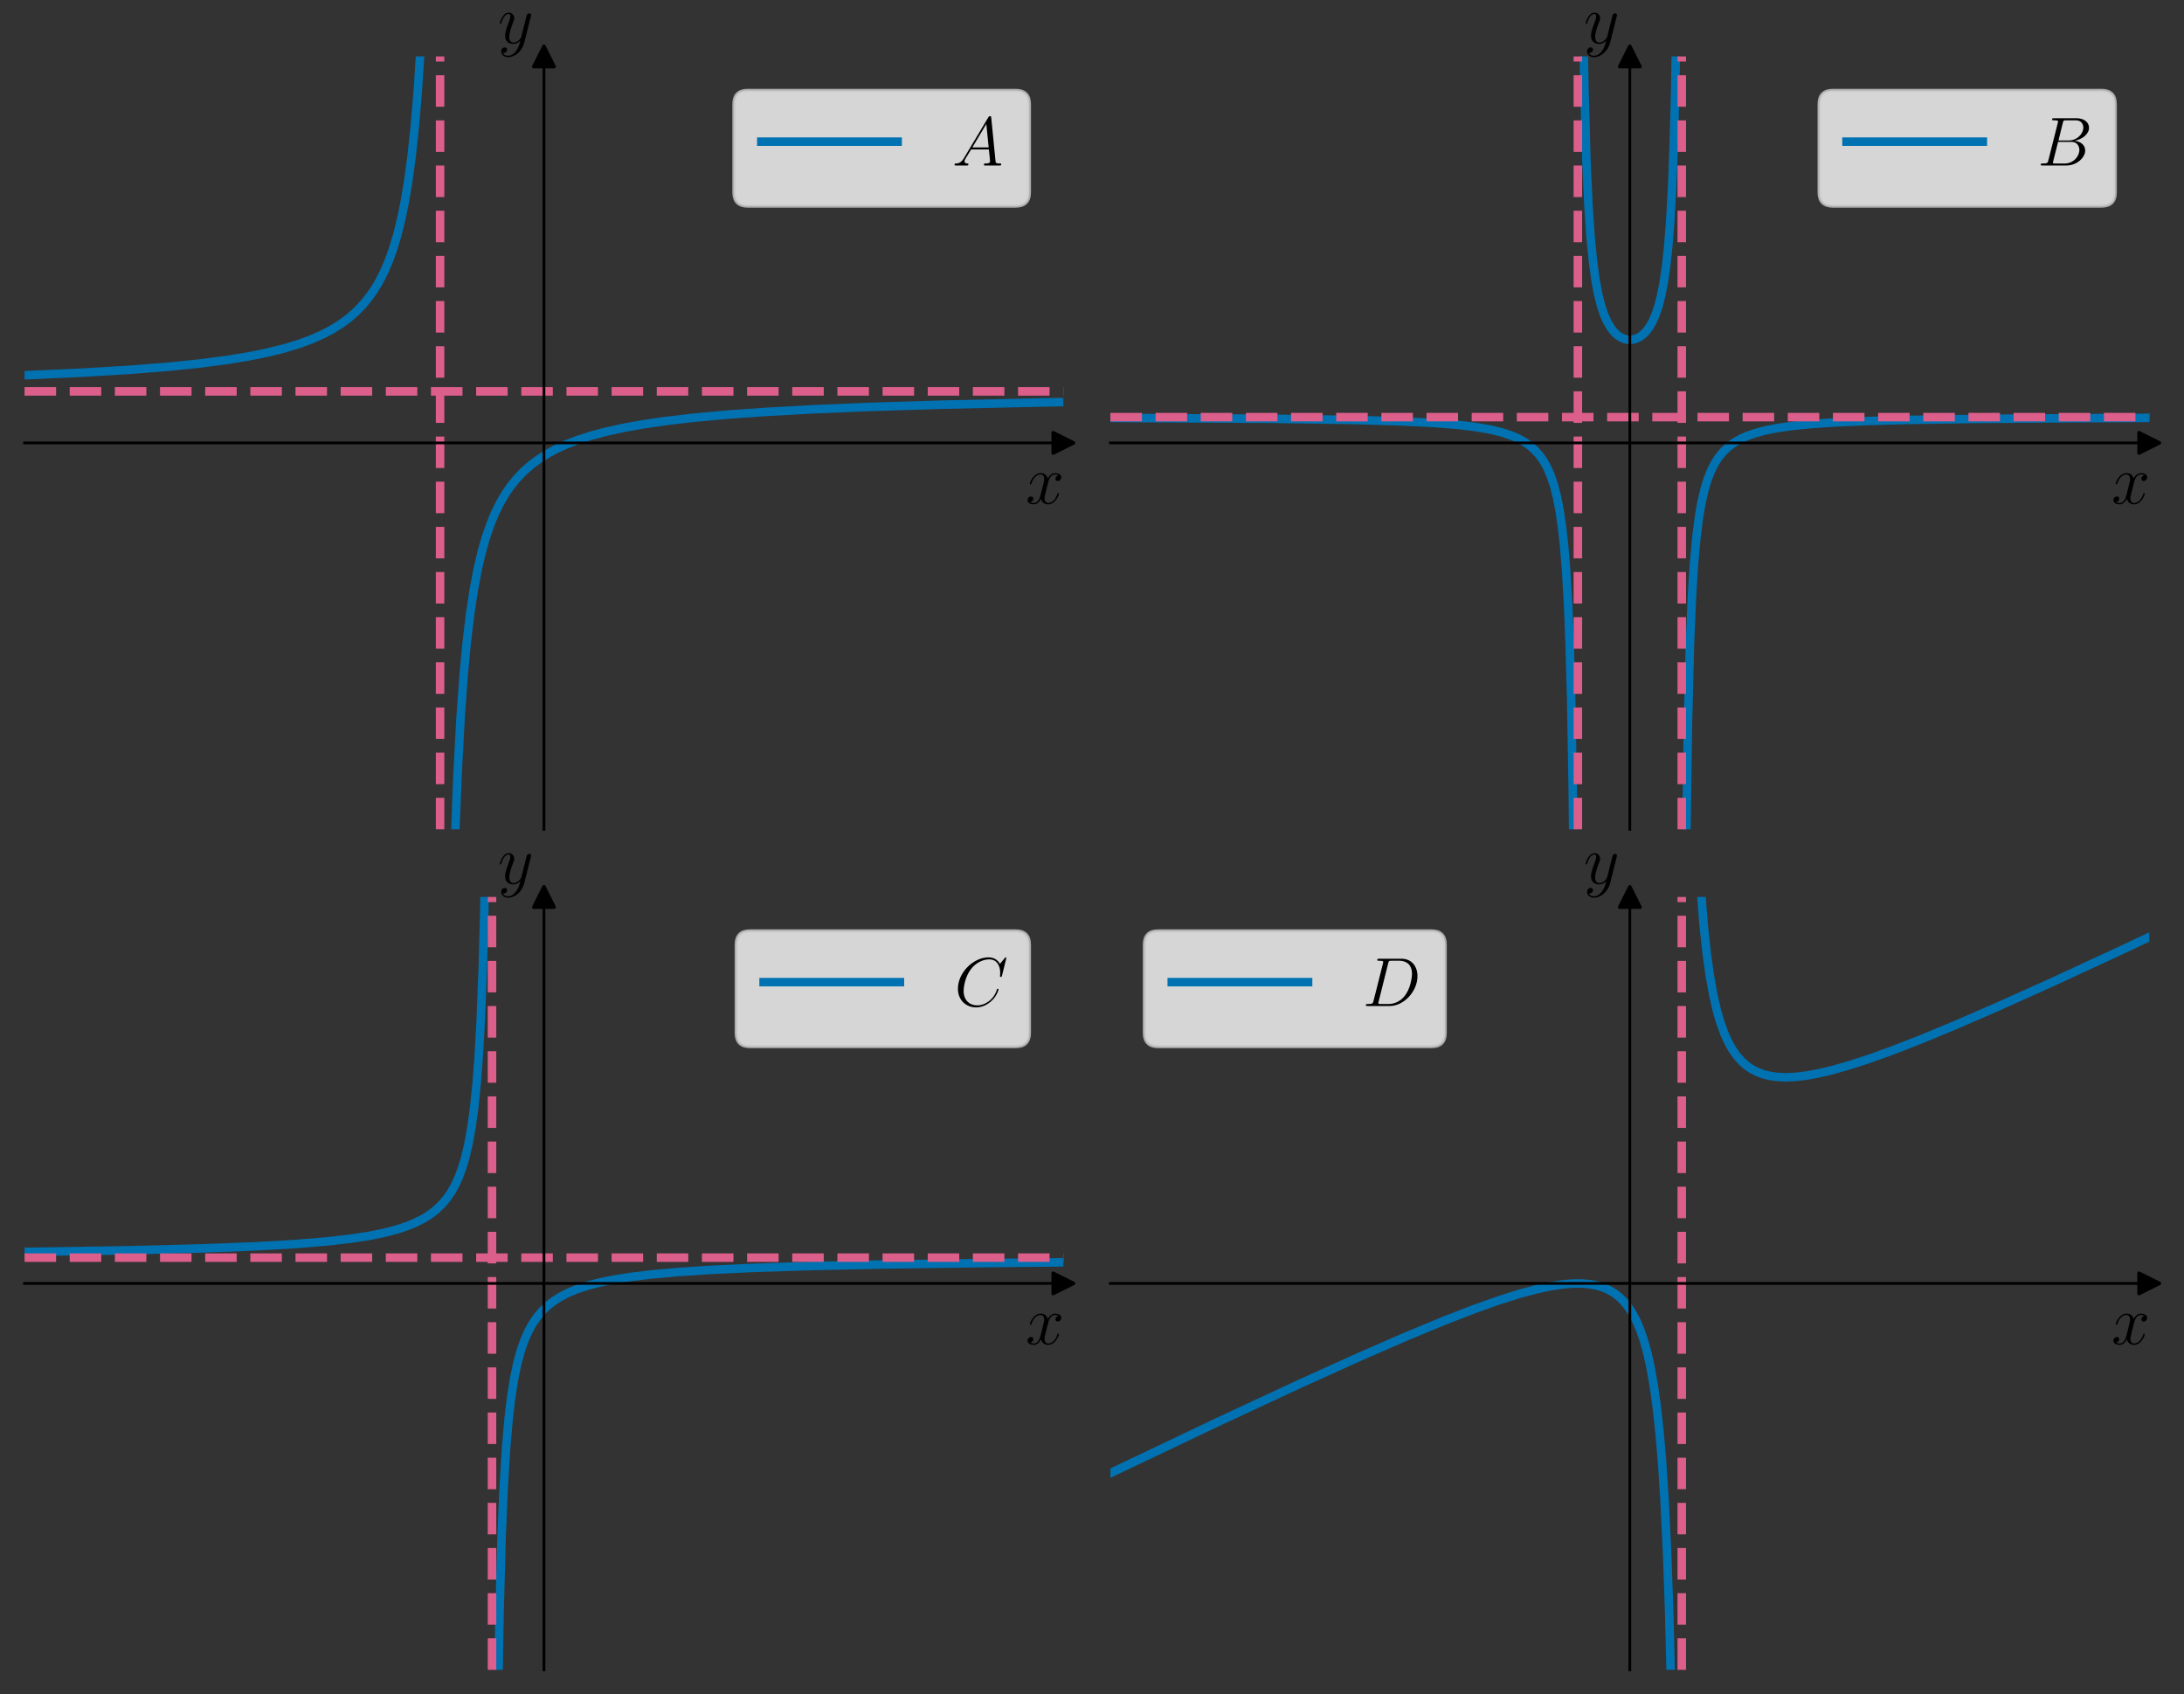 <?xml version="1.0" encoding="utf-8" standalone="no"?>
<!DOCTYPE svg PUBLIC "-//W3C//DTD SVG 1.1//EN"
  "http://www.w3.org/Graphics/SVG/1.1/DTD/svg11.dtd">
<svg xmlns:xlink="http://www.w3.org/1999/xlink" width="640.8pt" height="497.12pt" viewBox="0 0 640.8 497.12" xmlns="http://www.w3.org/2000/svg" version="1.1">
 <rect x="0" y="0" width="640.8" height="497.12" fill="#333333" stroke="none"/>
 <defs>
  <style type="text/css">*{stroke-linejoin: round; stroke-linecap: butt}</style>
 </defs>
 <g id="figure_1">
  <g id="patch_1">
   <path d="M 0 497.12 
L 640.8 497.12 
L 640.8 0 
L 0 0 
L 0 497.12 
z
" style="fill: none"/>
  </g>
  <g id="axes_1">
   <g id="patch_2">
    <path d="M 7.2 243.32 
L 312 243.32 
L 312 16.556 
L 7.2 16.556 
L 7.2 243.32 
z
" style="fill: none"/>
   </g>
   <g id="matplotlib.axis_1">
    <g id="text_1">
     <!-- $x$ -->
     <g transform="translate(300.913 147.775) scale(0.2 -0.2)">
      <defs>
       <path id="CMMI12-78" d="M 3034 2606 
C 2829 2567 2752 2414 2752 2293 
C 2752 2139 2874 2088 2963 2088 
C 3155 2088 3290 2254 3290 2427 
C 3290 2695 2982 2816 2714 2816 
C 2323 2816 2106 2433 2048 2312 
C 1901 2816 1504 2816 1389 2816 
C 736 2816 390 1980 390 1839 
C 390 1814 416 1782 461 1782 
C 512 1782 525 1820 538 1846 
C 755 2555 1184 2689 1370 2689 
C 1658 2689 1715 2420 1715 2267 
C 1715 2127 1677 1980 1600 1673 
L 1382 798 
C 1286 415 1101 64 762 64 
C 730 64 570 64 435 147 
C 666 192 717 383 717 460 
C 717 588 621 664 499 664 
C 346 664 179 530 179 326 
C 179 57 480 -64 755 -64 
C 1062 -64 1280 179 1414 441 
C 1517 64 1837 -64 2074 -64 
C 2726 -64 3072 773 3072 913 
C 3072 945 3046 971 3008 971 
C 2950 971 2944 939 2925 888 
C 2752 326 2381 64 2093 64 
C 1869 64 1747 230 1747 492 
C 1747 632 1773 734 1875 1156 
L 2099 2024 
C 2195 2408 2413 2689 2707 2689 
C 2720 2689 2899 2689 3034 2606 
z
" transform="scale(0.016)"/>
      </defs>
      <use xlink:href="#CMMI12-78" transform="scale(0.996)"/>
     </g>
    </g>
   </g>
   <g id="matplotlib.axis_2">
    <g id="text_2">
     <!-- $y$ -->
     <g transform="translate(146.087 12.681) scale(0.2 -0.2)">
      <defs>
       <path id="CMMI12-79" d="M 1683 -700 
C 1510 -939 1261 -1152 947 -1152 
C 870 -1152 563 -1152 467 -889 
C 486 -895 518 -895 531 -895 
C 723 -895 851 -729 851 -582 
C 851 -435 730 -384 634 -384 
C 531 -384 307 -458 307 -759 
C 307 -1071 582 -1286 947 -1286 
C 1587 -1286 2234 -700 2413 6 
L 3040 2485 
C 3046 2517 3059 2556 3059 2594 
C 3059 2689 2982 2753 2886 2753 
C 2829 2753 2694 2727 2643 2535 
L 2170 658 
C 2138 543 2138 530 2086 460 
C 1958 281 1747 64 1440 64 
C 1082 64 1050 415 1050 588 
C 1050 952 1222 1443 1395 1903 
C 1466 2088 1504 2178 1504 2305 
C 1504 2574 1312 2816 998 2816 
C 410 2816 173 1890 173 1839 
C 173 1814 198 1782 243 1782 
C 301 1782 307 1807 333 1897 
C 486 2433 730 2689 979 2689 
C 1037 2689 1146 2689 1146 2478 
C 1146 2312 1075 2127 979 1884 
C 666 1047 666 837 666 683 
C 666 77 1101 -64 1421 -64 
C 1606 -64 1837 -6 2061 230 
L 2067 224 
C 1971 -147 1907 -392 1683 -700 
z
" transform="scale(0.016)"/>
      </defs>
      <use xlink:href="#CMMI12-79" transform="scale(0.996)"/>
     </g>
    </g>
   </g>
   <g id="line2d_1">
    <defs>
     <path id="m1009e20842" d="M 3 0 
L -3 -3 
L -3 3 
z
" style="stroke: #000000; stroke-linejoin: miter"/>
    </defs>
    <g>
     <use xlink:href="#m1009e20842" x="312" y="129.938" style="stroke: #000000; stroke-linejoin: miter"/>
    </g>
   </g>
   <g id="line2d_2">
    <defs>
     <path id="m6cdc236e79" d="M 0 -3 
L -3 3 
L 3 3 
z
" style="stroke: #000000; stroke-linejoin: miter"/>
    </defs>
    <g>
     <use xlink:href="#m6cdc236e79" x="159.6" y="16.556" style="stroke: #000000; stroke-linejoin: miter"/>
    </g>
   </g>
   <g id="line2d_3">
    <path d="M 7.088 110.101 
L 24.357 109.323 
L 38.201 108.485 
L 49.515 107.585 
L 58.744 106.636 
L 66.485 105.625 
L 73.035 104.551 
L 78.543 103.432 
L 83.307 102.248 
L 87.475 100.99 
L 91.197 99.633 
L 94.472 98.197 
L 97.3 96.719 
L 99.831 95.155 
L 102.213 93.414 
L 104.297 91.617 
L 106.232 89.655 
L 108.018 87.525 
L 109.656 85.229 
L 111.145 82.778 
L 112.633 79.885 
L 113.973 76.794 
L 115.313 73.105 
L 116.504 69.167 
L 117.695 64.408 
L 118.737 59.349 
L 119.779 53.161 
L 120.821 45.419 
L 121.714 37.049 
L 122.607 26.383 
L 123.352 14.971 
L 124.146 -1 
M 130.625 498.12 
L 130.944 430.67 
L 131.539 352.922 
L 132.135 305.89 
L 132.73 274.373 
L 133.474 247.099 
L 134.219 227.789 
L 135.112 210.949 
L 136.005 198.478 
L 136.898 188.871 
L 137.94 180.123 
L 138.982 173.223 
L 140.173 166.93 
L 141.364 161.862 
L 142.555 157.692 
L 143.895 153.805 
L 145.235 150.563 
L 146.723 147.541 
L 148.212 144.989 
L 149.849 142.606 
L 151.636 140.402 
L 153.571 138.377 
L 155.655 136.527 
L 157.888 134.842 
L 160.419 133.223 
L 163.098 131.772 
L 166.076 130.406 
L 169.499 129.085 
L 173.37 127.837 
L 177.687 126.68 
L 182.748 125.561 
L 188.554 124.512 
L 195.402 123.51 
L 203.441 122.571 
L 212.968 121.69 
L 224.43 120.864 
L 238.275 120.097 
L 255.394 119.382 
L 276.682 118.724 
L 303.775 118.118 
L 312.112 117.968 
L 312.112 117.968 
" clip-path="url(#pe1420a20df)" style="fill: none; stroke: #0072b2; stroke-width: 2.5; stroke-linecap: square"/>
   </g>
   <g id="line2d_4">
    <path d="M 129.12 243.32 
L 129.12 16.556 
" clip-path="url(#pe1420a20df)" style="fill: none; stroke-dasharray: 9.25,4; stroke-dashoffset: 0; stroke: #dc5e8b; stroke-width: 2.5"/>
   </g>
   <g id="line2d_5">
    <path d="M 7.2 114.821 
L 312 114.821 
" clip-path="url(#pe1420a20df)" style="fill: none; stroke-dasharray: 9.25,4; stroke-dashoffset: 0; stroke: #dc5e8b; stroke-width: 2.5"/>
   </g>
   <g id="patch_3">
    <path d="M 159.6 243.32 
L 159.6 16.556 
" style="fill: none; stroke: #000000; stroke-width: 0.8; stroke-linejoin: miter; stroke-linecap: square"/>
   </g>
   <g id="patch_4">
    <path d="M 312 243.32 
L 312 16.556 
" style="fill: none"/>
   </g>
   <g id="patch_5">
    <path d="M 7.2 129.938 
L 312 129.938 
" style="fill: none; stroke: #000000; stroke-width: 0.8; stroke-linejoin: miter; stroke-linecap: square"/>
   </g>
   <g id="patch_6">
    <path d="M 7.2 16.556 
L 312 16.556 
" style="fill: none"/>
   </g>
   <g id="legend_1">
    <g id="patch_7">
     <path d="M 219.374 60.432 
L 298 60.432 
Q 302 60.432 302 56.432 
L 302 30.556 
Q 302 26.556 298 26.556 
L 219.374 26.556 
Q 215.374 26.556 215.374 30.556 
L 215.374 56.432 
Q 215.374 60.432 219.374 60.432 
z
" style="fill: #ffffff; opacity: 0.8; stroke: #cccccc; stroke-linejoin: miter"/>
    </g>
    <g id="line2d_6">
     <path d="M 223.374 41.556 
L 243.374 41.556 
L 263.374 41.556 
" style="fill: none; stroke: #0072b2; stroke-width: 2.5; stroke-linecap: square"/>
    </g>
    <g id="text_3">
     <!-- $A$ -->
     <g transform="translate(279.374 48.556) scale(0.2 -0.2)">
      <defs>
       <path id="CMMI12-41" d="M 1088 691 
C 864 314 646 186 339 186 
C 269 180 218 180 218 58 
C 218 24 250 0 294 0 
C 410 0 698 0 813 0 
C 998 0 1203 0 1382 0 
C 1421 0 1498 0 1498 122 
C 1498 180 1446 186 1408 186 
C 1261 186 1139 236 1139 388 
C 1139 476 1178 546 1261 685 
L 1747 1479 
L 3379 1479 
C 3386 1423 3386 1373 3392 1316 
C 3411 1152 3488 495 3488 376 
C 3488 186 3162 186 3059 186 
C 2989 186 2918 186 2918 70 
C 2918 0 2976 0 3014 0 
C 3123 0 3251 0 3360 0 
L 3725 0 
C 4115 0 4397 0 4403 0 
C 4448 0 4518 0 4518 122 
C 4518 186 4461 186 4365 186 
C 4013 186 4006 244 3987 434 
L 3597 4404 
C 3584 4531 3558 4544 3488 4544 
C 3424 4544 3386 4531 3328 4435 
L 1088 691 
z
M 1856 1664 
L 3142 3819 
L 3360 1664 
L 1856 1664 
z
" transform="scale(0.016)"/>
      </defs>
      <use xlink:href="#CMMI12-41" transform="scale(0.996)"/>
     </g>
    </g>
   </g>
  </g>
  <g id="axes_2">
   <g id="patch_8">
    <path d="M 325.8 243.32 
L 630.6 243.32 
L 630.6 16.556 
L 325.8 16.556 
L 325.8 243.32 
z
" style="fill: none"/>
   </g>
   <g id="matplotlib.axis_3">
    <g id="text_4">
     <!-- $x$ -->
     <g transform="translate(619.513 147.775) scale(0.2 -0.2)">
      <use xlink:href="#CMMI12-78" transform="scale(0.996)"/>
     </g>
    </g>
   </g>
   <g id="matplotlib.axis_4">
    <g id="text_5">
     <!-- $y$ -->
     <g transform="translate(464.687 12.681) scale(0.2 -0.2)">
      <use xlink:href="#CMMI12-79" transform="scale(0.996)"/>
     </g>
    </g>
   </g>
   <g id="line2d_7">
    <g>
     <use xlink:href="#m1009e20842" x="630.6" y="129.938" style="stroke: #000000; stroke-linejoin: miter"/>
    </g>
   </g>
   <g id="line2d_8">
    <g>
     <use xlink:href="#m6cdc236e79" x="478.2" y="16.556" style="stroke: #000000; stroke-linejoin: miter"/>
    </g>
   </g>
   <g id="line2d_9">
    <path d="M 325.688 122.608 
L 372.432 122.86 
L 396.25 123.192 
L 410.839 123.603 
L 420.664 124.09 
L 427.661 124.648 
L 433.02 125.291 
L 437.188 126.012 
L 440.463 126.798 
L 443.142 127.663 
L 445.375 128.611 
L 447.311 129.675 
L 448.948 130.828 
L 450.437 132.159 
L 451.777 133.683 
L 452.967 135.402 
L 454.01 137.303 
L 455.052 139.728 
L 455.945 142.402 
L 456.838 145.883 
L 457.582 149.692 
L 458.327 154.751 
L 458.922 160.166 
L 459.518 167.48 
L 460.113 177.887 
L 460.56 189.108 
L 461.006 205.49 
L 461.453 231.619 
L 461.75 259.788 
L 462.048 306.385 
L 462.346 398.215 
M 464.432 -1 
L 464.877 26.175 
L 465.472 47.416 
L 466.068 60.462 
L 466.663 69.263 
L 467.407 76.888 
L 468.152 82.263 
L 468.896 86.23 
L 469.789 89.771 
L 470.682 92.411 
L 471.576 94.42 
L 472.618 96.189 
L 473.66 97.494 
L 474.702 98.442 
L 475.744 99.098 
L 476.786 99.506 
L 477.828 99.689 
L 478.87 99.659 
L 479.912 99.413 
L 480.954 98.937 
L 481.996 98.203 
L 483.038 97.162 
L 483.931 95.968 
L 484.824 94.42 
L 485.718 92.411 
L 486.611 89.771 
L 487.355 86.899 
L 488.099 83.151 
L 488.844 78.109 
L 489.439 72.663 
L 490.035 65.254 
L 490.63 54.638 
L 491.077 43.116 
L 491.523 26.175 
L 491.968 -1 
M 494.054 398.215 
L 494.352 306.385 
L 494.798 244.157 
L 495.245 212.759 
L 495.84 189.108 
L 496.436 174.894 
L 497.031 165.422 
L 497.776 157.27 
L 498.52 151.535 
L 499.264 147.287 
L 500.158 143.457 
L 501.051 140.547 
L 502.093 137.934 
L 503.135 135.902 
L 504.326 134.076 
L 505.665 132.467 
L 507.005 131.194 
L 508.643 129.963 
L 510.429 128.91 
L 512.513 127.952 
L 514.895 127.106 
L 517.724 126.34 
L 521.147 125.646 
L 525.464 125.011 
L 530.824 124.455 
L 537.82 123.965 
L 547.199 123.542 
L 560.448 123.186 
L 580.098 122.898 
L 611.955 122.678 
L 630.712 122.608 
L 630.712 122.608 
" clip-path="url(#p396d7f8552)" style="fill: none; stroke: #0072b2; stroke-width: 2.5; stroke-linecap: square"/>
   </g>
   <g id="line2d_10">
    <path d="M 462.96 243.32 
L 462.96 16.556 
" clip-path="url(#p396d7f8552)" style="fill: none; stroke-dasharray: 9.25,4; stroke-dashoffset: 0; stroke: #dc5e8b; stroke-width: 2.5"/>
   </g>
   <g id="line2d_11">
    <path d="M 493.44 243.32 
L 493.44 16.556 
" clip-path="url(#p396d7f8552)" style="fill: none; stroke-dasharray: 9.25,4; stroke-dashoffset: 0; stroke: #dc5e8b; stroke-width: 2.5"/>
   </g>
   <g id="line2d_12">
    <path d="M 325.8 122.379 
L 630.6 122.379 
" clip-path="url(#p396d7f8552)" style="fill: none; stroke-dasharray: 9.25,4; stroke-dashoffset: 0; stroke: #dc5e8b; stroke-width: 2.5"/>
   </g>
   <g id="patch_9">
    <path d="M 478.2 243.32 
L 478.2 16.556 
" style="fill: none; stroke: #000000; stroke-width: 0.8; stroke-linejoin: miter; stroke-linecap: square"/>
   </g>
   <g id="patch_10">
    <path d="M 630.6 243.32 
L 630.6 16.556 
" style="fill: none"/>
   </g>
   <g id="patch_11">
    <path d="M 325.8 129.938 
L 630.6 129.938 
" style="fill: none; stroke: #000000; stroke-width: 0.8; stroke-linejoin: miter; stroke-linecap: square"/>
   </g>
   <g id="patch_12">
    <path d="M 325.8 16.556 
L 630.6 16.556 
" style="fill: none"/>
   </g>
   <g id="legend_2">
    <g id="patch_13">
     <path d="M 537.778 60.432 
L 616.6 60.432 
Q 620.6 60.432 620.6 56.432 
L 620.6 30.556 
Q 620.6 26.556 616.6 26.556 
L 537.778 26.556 
Q 533.778 26.556 533.778 30.556 
L 533.778 56.432 
Q 533.778 60.432 537.778 60.432 
z
" style="fill: #ffffff; opacity: 0.8; stroke: #cccccc; stroke-linejoin: miter"/>
    </g>
    <g id="line2d_13">
     <path d="M 541.778 41.556 
L 561.778 41.556 
L 581.778 41.556 
" style="fill: none; stroke: #0072b2; stroke-width: 2.5; stroke-linecap: square"/>
    </g>
    <g id="text_6">
     <!-- $B$ -->
     <g transform="translate(597.778 48.556) scale(0.2 -0.2)">
      <defs>
       <path id="CMMI12-42" d="M 2342 3921 
C 2400 4160 2426 4160 2675 4160 
L 3507 4160 
C 4230 4160 4230 3544 4230 3485 
C 4230 2966 3712 2304 2867 2304 
L 1946 2304 
L 2342 3921 
z
M 3424 2275 
C 4122 2402 4755 2886 4755 3473 
C 4755 3970 4314 4352 3590 4352 
L 1536 4352 
C 1414 4352 1357 4352 1357 4226 
C 1357 4160 1414 4160 1510 4160 
C 1901 4160 1901 4112 1901 4044 
C 1901 4032 1901 3993 1875 3897 
L 1011 472 
C 954 249 941 185 493 185 
C 371 185 307 185 307 70 
C 307 0 346 0 474 0 
L 2669 0 
C 3648 0 4403 739 4403 1383 
C 4403 1906 3942 2224 3424 2275 
z
M 2515 185 
L 1651 185 
C 1562 185 1549 185 1510 192 
C 1440 198 1434 211 1434 261 
C 1434 305 1446 343 1459 399 
L 1907 2176 
L 3110 2176 
C 3866 2176 3866 1483 3866 1433 
C 3866 828 3309 185 2515 185 
z
" transform="scale(0.016)"/>
      </defs>
      <use xlink:href="#CMMI12-42" transform="scale(0.996)"/>
     </g>
    </g>
   </g>
  </g>
  <g id="axes_3">
   <g id="patch_14">
    <path d="M 7.2 489.92 
L 312 489.92 
L 312 263.156 
L 7.2 263.156 
L 7.2 489.92 
z
" style="fill: none"/>
   </g>
   <g id="matplotlib.axis_5">
    <g id="text_7">
     <!-- $x$ -->
     <g transform="translate(300.913 394.375) scale(0.2 -0.2)">
      <use xlink:href="#CMMI12-78" transform="scale(0.996)"/>
     </g>
    </g>
   </g>
   <g id="matplotlib.axis_6">
    <g id="text_8">
     <!-- $y$ -->
     <g transform="translate(146.087 259.281) scale(0.2 -0.2)">
      <use xlink:href="#CMMI12-79" transform="scale(0.996)"/>
     </g>
    </g>
   </g>
   <g id="line2d_14">
    <g>
     <use xlink:href="#m1009e20842" x="312" y="376.538" style="stroke: #000000; stroke-linejoin: miter"/>
    </g>
   </g>
   <g id="line2d_15">
    <g>
     <use xlink:href="#m6cdc236e79" x="159.6" y="263.156" style="stroke: #000000; stroke-linejoin: miter"/>
    </g>
   </g>
   <g id="line2d_16">
    <path d="M 7.088 367.301 
L 38.201 366.809 
L 59.638 366.26 
L 75.119 365.652 
L 86.731 364.982 
L 95.514 364.263 
L 102.51 363.474 
L 108.018 362.64 
L 112.484 361.752 
L 116.206 360.796 
L 119.332 359.774 
L 122.012 358.67 
L 124.245 357.526 
L 126.18 356.307 
L 127.966 354.926 
L 129.604 353.366 
L 131.092 351.614 
L 132.432 349.664 
L 133.623 347.521 
L 134.665 345.215 
L 135.707 342.353 
L 136.6 339.288 
L 137.494 335.426 
L 138.387 330.408 
L 139.131 324.918 
L 139.875 317.605 
L 140.471 309.739 
L 141.066 299.029 
L 141.662 283.591 
L 142.108 266.655 
L 142.555 241.337 
L 143.002 199.373 
L 143.299 151.764 
L 143.597 66.997 
L 143.735 -1 
M 146.145 498.12 
L 146.574 473.024 
L 147.17 450.975 
L 147.765 436.637 
L 148.51 424.501 
L 149.254 416.057 
L 149.998 409.842 
L 150.891 404.254 
L 151.785 400.01 
L 152.827 396.191 
L 153.869 393.209 
L 155.06 390.512 
L 156.251 388.355 
L 157.59 386.393 
L 159.079 384.632 
L 160.716 383.065 
L 162.503 381.678 
L 164.438 380.454 
L 166.671 379.306 
L 169.202 378.254 
L 172.179 377.261 
L 175.752 376.319 
L 179.92 375.458 
L 184.981 374.651 
L 191.085 373.91 
L 198.677 373.221 
L 208.204 372.588 
L 220.411 372.009 
L 236.488 371.48 
L 258.074 371.005 
L 287.996 370.583 
L 312.112 370.353 
L 312.112 370.353 
" clip-path="url(#p846d67ffe5)" style="fill: none; stroke: #0072b2; stroke-width: 2.5; stroke-linecap: square"/>
   </g>
   <g id="line2d_17">
    <path d="M 144.36 489.92 
L 144.36 263.156 
" clip-path="url(#p846d67ffe5)" style="fill: none; stroke-dasharray: 9.25,4; stroke-dashoffset: 0; stroke: #dc5e8b; stroke-width: 2.5"/>
   </g>
   <g id="line2d_18">
    <path d="M 7.2 368.979 
L 312 368.979 
" clip-path="url(#p846d67ffe5)" style="fill: none; stroke-dasharray: 9.25,4; stroke-dashoffset: 0; stroke: #dc5e8b; stroke-width: 2.5"/>
   </g>
   <g id="patch_15">
    <path d="M 159.6 489.92 
L 159.6 263.156 
" style="fill: none; stroke: #000000; stroke-width: 0.8; stroke-linejoin: miter; stroke-linecap: square"/>
   </g>
   <g id="patch_16">
    <path d="M 312 489.92 
L 312 263.156 
" style="fill: none"/>
   </g>
   <g id="patch_17">
    <path d="M 7.2 376.538 
L 312 376.538 
" style="fill: none; stroke: #000000; stroke-width: 0.8; stroke-linejoin: miter; stroke-linecap: square"/>
   </g>
   <g id="patch_18">
    <path d="M 7.2 263.156 
L 312 263.156 
" style="fill: none"/>
   </g>
   <g id="legend_3">
    <g id="patch_19">
     <path d="M 220.042 307.032 
L 298 307.032 
Q 302 307.032 302 303.032 
L 302 277.156 
Q 302 273.156 298 273.156 
L 220.042 273.156 
Q 216.042 273.156 216.042 277.156 
L 216.042 303.032 
Q 216.042 307.032 220.042 307.032 
z
" style="fill: #ffffff; opacity: 0.8; stroke: #cccccc; stroke-linejoin: miter"/>
    </g>
    <g id="line2d_19">
     <path d="M 224.042 288.156 
L 244.042 288.156 
L 264.042 288.156 
" style="fill: none; stroke: #0072b2; stroke-width: 2.5; stroke-linecap: square"/>
    </g>
    <g id="text_9">
     <!-- $C$ -->
     <g transform="translate(280.042 295.156) scale(0.2 -0.2)">
      <defs>
       <path id="CMMI12-43" d="M 4781 4423 
C 4781 4480 4736 4480 4723 4480 
C 4710 4480 4685 4480 4634 4416 
L 4192 3882 
C 3968 4264 3616 4480 3136 4480 
C 1754 4480 320 3088 320 1595 
C 320 533 1069 -128 2003 -128 
C 2515 -128 2963 88 3334 400 
C 3891 863 4058 1481 4058 1531 
C 4058 1588 4006 1588 3987 1588 
C 3930 1588 3923 1550 3910 1524 
C 3616 534 2752 57 2112 57 
C 1434 57 845 489 845 1391 
C 845 1595 909 2700 1632 3532 
C 1984 3939 2586 4295 3194 4295 
C 3898 4295 4211 3717 4211 3068 
C 4211 2903 4192 2764 4192 2738 
C 4192 2681 4256 2681 4275 2681 
C 4346 2681 4352 2687 4378 2801 
L 4781 4423 
z
" transform="scale(0.016)"/>
      </defs>
      <use xlink:href="#CMMI12-43" transform="scale(0.996)"/>
     </g>
    </g>
   </g>
  </g>
  <g id="axes_4">
   <g id="patch_20">
    <path d="M 325.8 489.92 
L 630.6 489.92 
L 630.6 263.156 
L 325.8 263.156 
L 325.8 489.92 
z
" style="fill: none"/>
   </g>
   <g id="matplotlib.axis_7">
    <g id="text_10">
     <!-- $x$ -->
     <g transform="translate(619.513 394.375) scale(0.2 -0.2)">
      <use xlink:href="#CMMI12-78" transform="scale(0.996)"/>
     </g>
    </g>
   </g>
   <g id="matplotlib.axis_8">
    <g id="text_11">
     <!-- $y$ -->
     <g transform="translate(464.687 259.281) scale(0.2 -0.2)">
      <use xlink:href="#CMMI12-79" transform="scale(0.996)"/>
     </g>
    </g>
   </g>
   <g id="line2d_20">
    <g>
     <use xlink:href="#m1009e20842" x="630.6" y="376.538" style="stroke: #000000; stroke-linejoin: miter"/>
    </g>
   </g>
   <g id="line2d_21">
    <g>
     <use xlink:href="#m6cdc236e79" x="478.2" y="263.156" style="stroke: #000000; stroke-linejoin: miter"/>
    </g>
   </g>
   <g id="line2d_22">
    <path d="M 325.688 432.252 
L 357.694 417.025 
L 381.215 406.071 
L 398.93 398.054 
L 412.774 392.024 
L 423.641 387.524 
L 432.424 384.118 
L 439.57 381.575 
L 445.524 379.685 
L 450.437 378.347 
L 454.605 377.43 
L 458.178 376.86 
L 461.304 376.58 
L 463.983 376.556 
L 466.365 376.751 
L 468.449 377.136 
L 470.385 377.724 
L 472.022 378.44 
L 473.66 379.409 
L 475.148 380.566 
L 476.488 381.893 
L 477.828 383.561 
L 479.019 385.407 
L 480.21 387.693 
L 481.252 390.154 
L 482.294 393.171 
L 483.336 396.918 
L 484.229 400.897 
L 485.122 405.826 
L 486.015 412.047 
L 486.909 420.091 
L 487.653 428.796 
L 488.397 440.179 
L 489.142 455.632 
L 489.737 472.575 
L 490.373 498.12 
M 494.772 -1 
L 495.096 67.25 
L 495.543 126.122 
L 496.138 174.188 
L 496.734 204.768 
L 497.478 230.187 
L 498.222 247.579 
L 498.967 260.186 
L 499.86 271.343 
L 500.753 279.667 
L 501.646 286.082 
L 502.688 291.892 
L 503.73 296.421 
L 504.772 300.021 
L 505.963 303.297 
L 507.154 305.902 
L 508.345 307.996 
L 509.685 309.881 
L 511.025 311.378 
L 512.513 312.684 
L 514.002 313.695 
L 515.639 314.536 
L 517.426 315.196 
L 519.361 315.67 
L 521.594 315.973 
L 523.976 316.068 
L 526.655 315.956 
L 529.782 315.599 
L 533.354 314.962 
L 537.522 313.986 
L 542.435 312.598 
L 548.241 310.714 
L 555.088 308.252 
L 563.425 305.008 
L 573.548 300.819 
L 586.052 295.393 
L 601.683 288.359 
L 621.631 279.128 
L 630.712 274.862 
L 630.712 274.862 
" clip-path="url(#p13d65b6de5)" style="fill: none; stroke: #0072b2; stroke-width: 2.5; stroke-linecap: square"/>
   </g>
   <g id="line2d_23">
    <path d="M 493.44 489.92 
L 493.44 263.156 
" clip-path="url(#p13d65b6de5)" style="fill: none; stroke-dasharray: 9.25,4; stroke-dashoffset: 0; stroke: #dc5e8b; stroke-width: 2.5"/>
   </g>
   <g id="patch_21">
    <path d="M 478.2 489.92 
L 478.2 263.156 
" style="fill: none; stroke: #000000; stroke-width: 0.8; stroke-linejoin: miter; stroke-linecap: square"/>
   </g>
   <g id="patch_22">
    <path d="M 630.6 489.92 
L 630.6 263.156 
" style="fill: none"/>
   </g>
   <g id="patch_23">
    <path d="M 325.8 376.538 
L 630.6 376.538 
" style="fill: none; stroke: #000000; stroke-width: 0.8; stroke-linejoin: miter; stroke-linecap: square"/>
   </g>
   <g id="patch_24">
    <path d="M 325.8 263.156 
L 630.6 263.156 
" style="fill: none"/>
   </g>
   <g id="legend_4">
    <g id="patch_25">
     <path d="M 339.8 307.032 
L 419.999 307.032 
Q 423.999 307.032 423.999 303.032 
L 423.999 277.156 
Q 423.999 273.156 419.999 273.156 
L 339.8 273.156 
Q 335.8 273.156 335.8 277.156 
L 335.8 303.032 
Q 335.8 307.032 339.8 307.032 
z
" style="fill: #ffffff; opacity: 0.8; stroke: #cccccc; stroke-linejoin: miter"/>
    </g>
    <g id="line2d_24">
     <path d="M 343.8 288.156 
L 363.8 288.156 
L 383.8 288.156 
" style="fill: none; stroke: #0072b2; stroke-width: 2.5; stroke-linecap: square"/>
    </g>
    <g id="text_12">
     <!-- $D$ -->
     <g transform="translate(399.8 295.156) scale(0.2 -0.2)">
      <defs>
       <path id="CMMI12-44" d="M 1005 472 
C 947 249 934 185 486 185 
C 365 185 301 185 301 70 
C 301 0 339 0 467 0 
L 2496 0 
C 3789 0 5050 1332 5050 2753 
C 5050 3671 4499 4352 3584 4352 
L 1530 4352 
C 1408 4352 1350 4352 1350 4231 
C 1350 4167 1408 4167 1504 4167 
C 1894 4167 1894 4116 1894 4046 
C 1894 4034 1894 3995 1869 3899 
L 1005 472 
z
M 2355 3931 
C 2413 4167 2438 4167 2688 4167 
L 3392 4167 
C 3994 4167 4544 3842 4544 2963 
C 4544 2644 4416 1536 3795 835 
C 3616 625 3130 185 2394 185 
L 1664 185 
C 1574 185 1562 185 1523 192 
C 1453 198 1446 211 1446 262 
C 1446 307 1459 345 1472 402 
L 2355 3931 
z
" transform="scale(0.016)"/>
      </defs>
      <use xlink:href="#CMMI12-44" transform="scale(0.996)"/>
     </g>
    </g>
   </g>
  </g>
 </g>
 <defs>
  <clipPath id="pe1420a20df">
   <rect x="7.2" y="16.556" width="304.8" height="226.764"/>
  </clipPath>
  <clipPath id="p396d7f8552">
   <rect x="325.8" y="16.556" width="304.8" height="226.764"/>
  </clipPath>
  <clipPath id="p846d67ffe5">
   <rect x="7.2" y="263.156" width="304.8" height="226.764"/>
  </clipPath>
  <clipPath id="p13d65b6de5">
   <rect x="325.8" y="263.156" width="304.8" height="226.764"/>
  </clipPath>
 </defs>
</svg>
